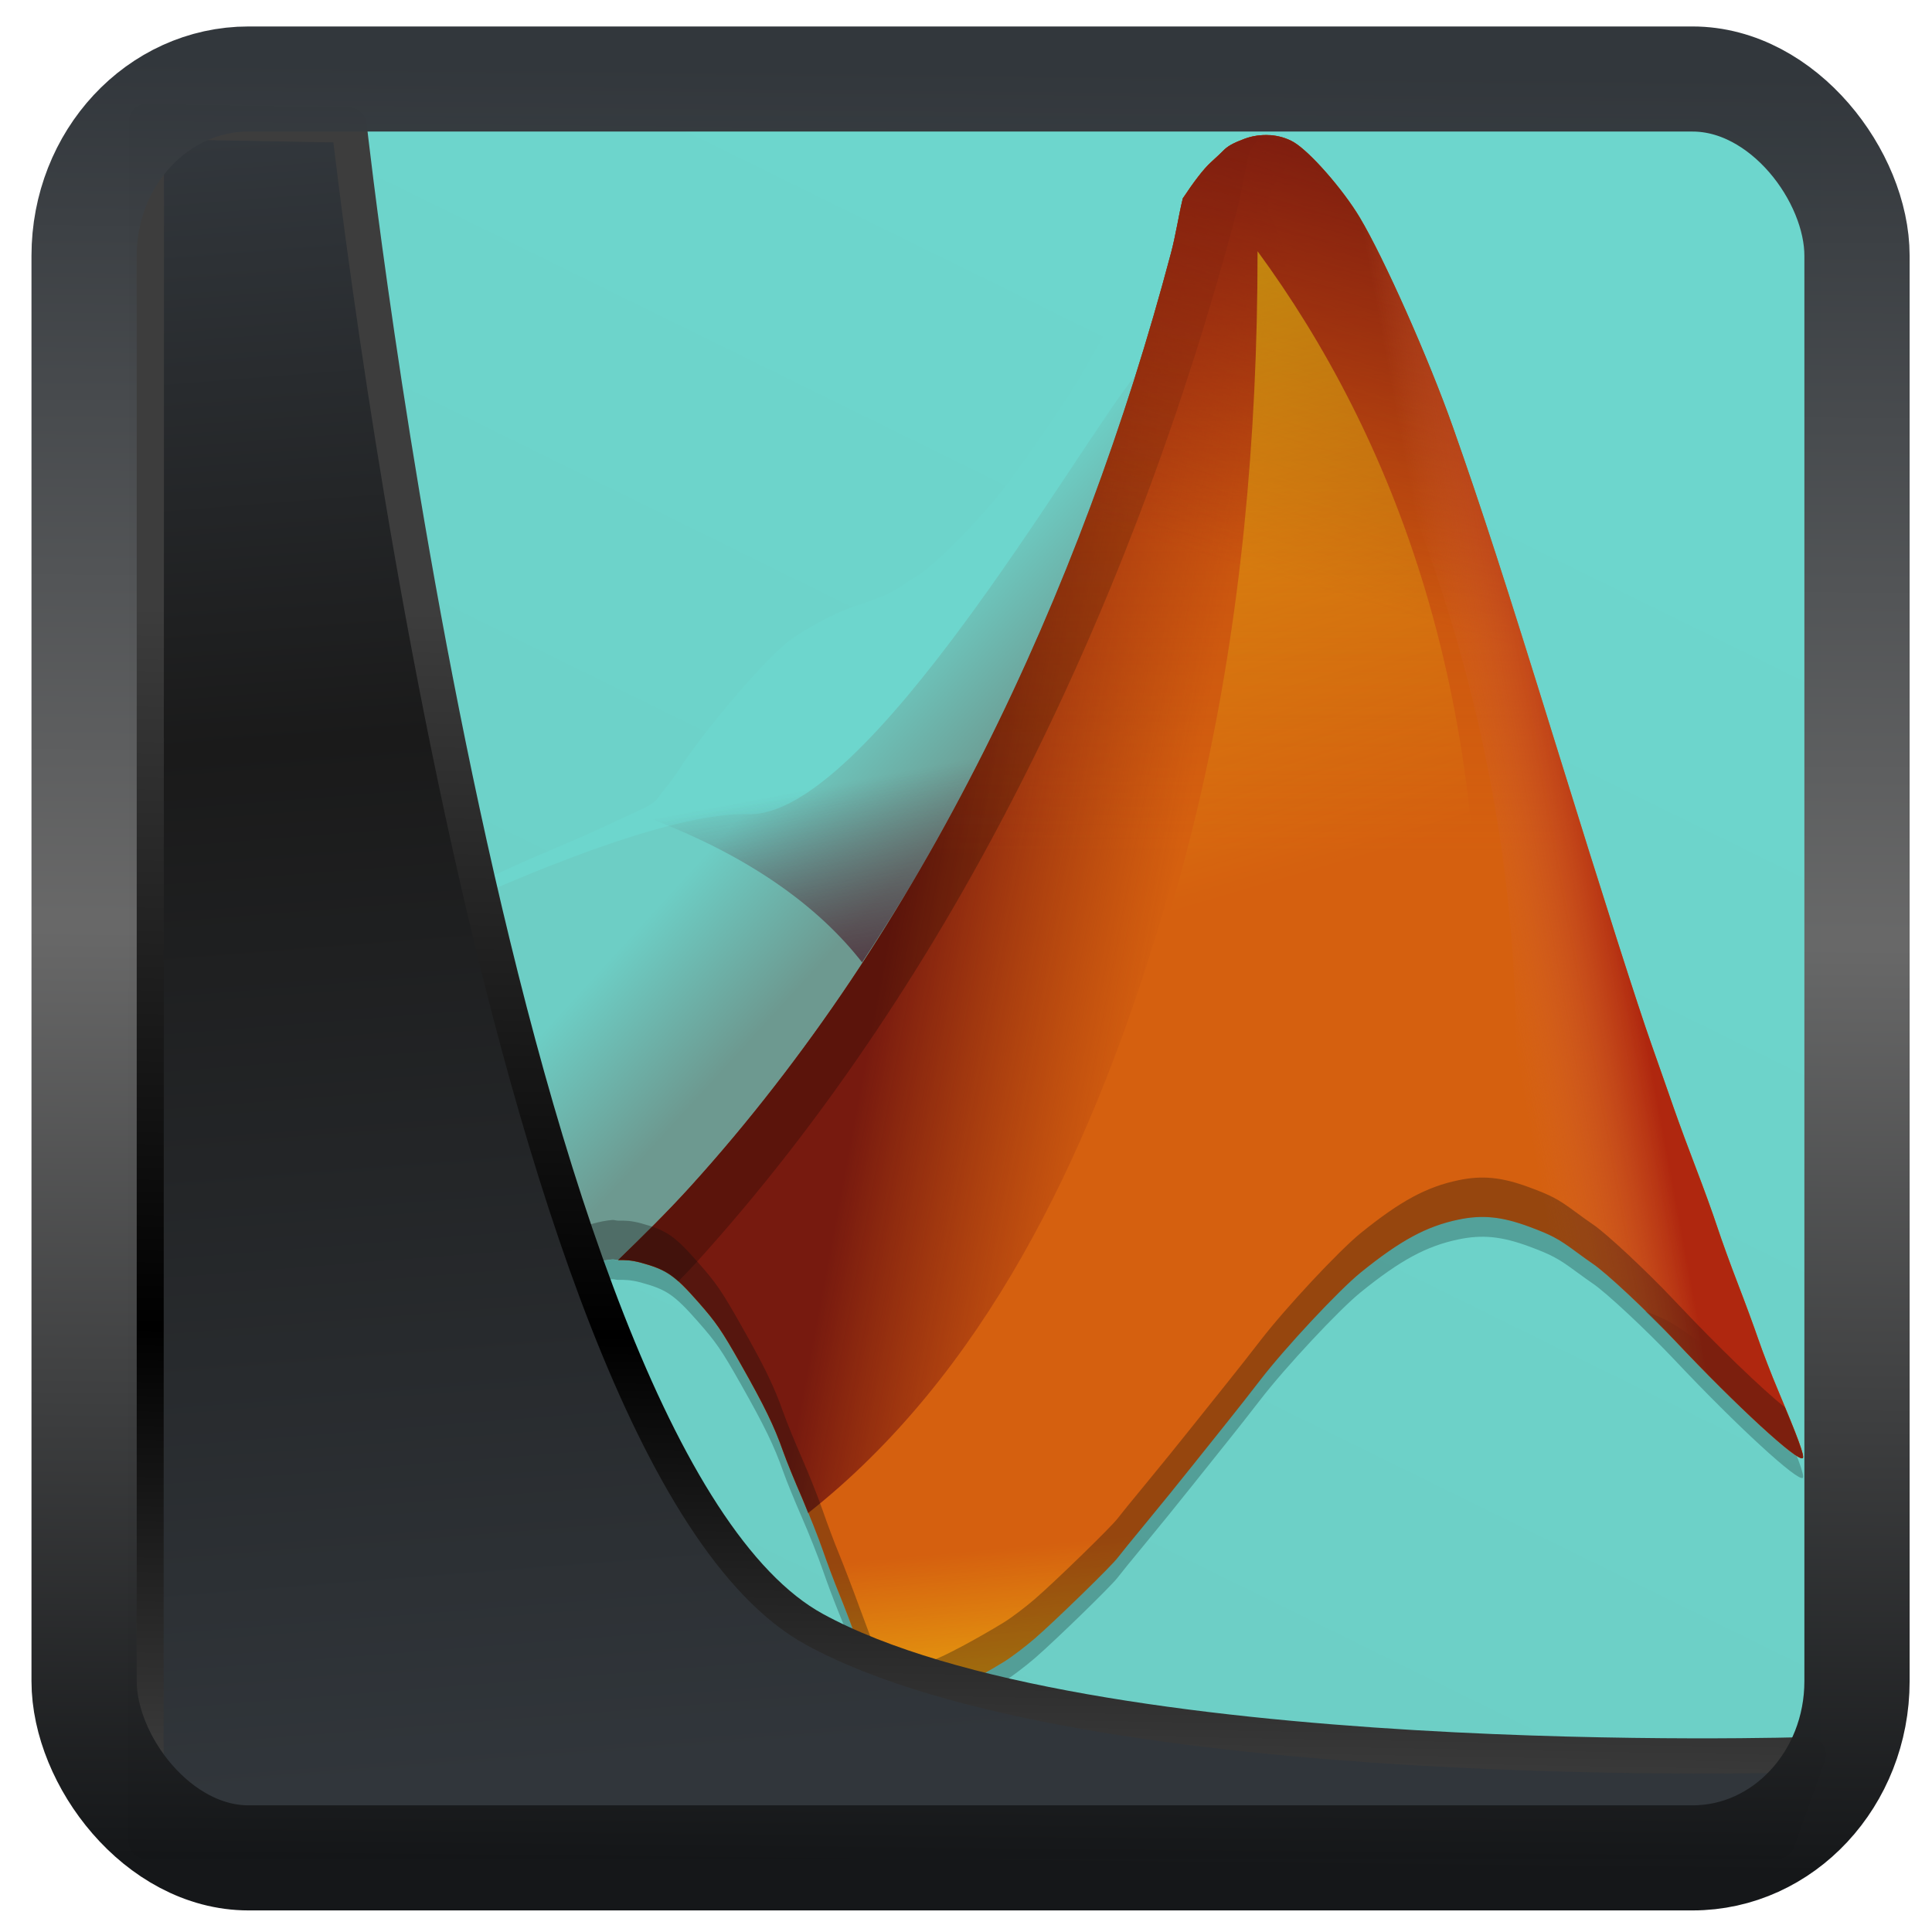 <?xml version="1.0" encoding="UTF-8" standalone="no"?>
<!-- Created with Inkscape (http://www.inkscape.org/) -->

<svg
  width="48"
  height="48"
  version="1.1"
  viewBox="0 0 48 48"
  id="svg22"
  xmlns:xlink="http://www.w3.org/1999/xlink"
  xmlns="http://www.w3.org/2000/svg"
  xmlns:svg="http://www.w3.org/2000/svg">
 <defs
   id="defs12">
  <linearGradient
    id="linearGradient1005-3-3"
    x1="5.253"
    x2="9.382"
    y1="15.383"
    y2="2.942"
    gradientTransform="matrix(1,0,0,1,1.632,-0.617)"
    gradientUnits="userSpaceOnUse">
   <stop
     stop-color="#fa8200"
     offset="0"
     id="stop2" />
   <stop
     stop-color="#ff9600"
     offset=".37"
     id="stop4" />
   <stop
     stop-color="#ffb400"
     offset="1"
     id="stop6" />
  </linearGradient>
  <filter
    id="filter4014"
    x="-0.062"
    y="-0.058"
    width="1.125"
    height="1.115"
    color-interpolation-filters="sRGB">
   <feGaussianBlur
     stdDeviation="1.094"
     id="feGaussianBlur9" />
  </filter>
  <linearGradient
    xlink:href="#linearGradient3487"
    id="linearGradient3403"
    gradientUnits="userSpaceOnUse"
    x1="6.949"
    y1="4.555"
    x2="11.215"
    y2="59.052" />
  <linearGradient
    id="linearGradient3487">
   <stop
     style="stop-color:#32373c;stop-opacity:1"
     offset="0"
     id="stop3481" />
   <stop
     id="stop3483"
     offset="0.368"
     style="stop-color:#1a1a1a;stop-opacity:1" />
   <stop
     style="stop-color:#31363b;stop-opacity:1"
     offset="1"
     id="stop3485" />
  </linearGradient>
  <linearGradient
    xlink:href="#linearGradient20604"
    id="linearGradient20558"
    gradientUnits="userSpaceOnUse"
    x1="25.802"
    y1="20.374"
    x2="25.111"
    y2="58.913" />
  <linearGradient
    id="linearGradient20604">
   <stop
     id="stop20598"
     offset="0"
     style="stop-color:#3d3d3d;stop-opacity:1" />
   <stop
     style="stop-color:#000000;stop-opacity:1"
     offset="0.618"
     id="stop20600" />
   <stop
     id="stop20602"
     offset="1"
     style="stop-color:#3d3d3d;stop-opacity:1" />
  </linearGradient>
  <linearGradient
    gradientTransform="translate(0.361,-0.13)"
    xlink:href="#linearGradient4555"
    id="linearGradient4557"
    x1="43.5"
    y1="64.012"
    x2="44.142"
    y2="0.306"
    gradientUnits="userSpaceOnUse" />
  <linearGradient
    id="linearGradient4555">
   <stop
     style="stop-color:#141618;stop-opacity:1"
     offset="0"
     id="stop4551" />
   <stop
     id="stop4559"
     offset="0.518"
     style="stop-color:#686868;stop-opacity:1" />
   <stop
     style="stop-color:#31363b;stop-opacity:1"
     offset="1"
     id="stop4553" />
  </linearGradient>
  <filter
    style="color-interpolation-filters:sRGB"
    id="filter4601"
    x="-0.03"
    width="1.059"
    y="-0.03"
    height="1.059">
   <feGaussianBlur
     stdDeviation="0"
     id="feGaussianBlur4603" />
  </filter>
  <linearGradient
    gradientUnits="userSpaceOnUse"
    y2="5.129"
    x2="35.057"
    y1="53.86"
    x1="11.087"
    id="linearGradient4587-3"
    xlink:href="#linearGradient4585"
    gradientTransform="matrix(0.752,0,0,0.752,-66.723,2.271)" />
  <linearGradient
    id="linearGradient4585">
   <stop
     id="stop4581"
     offset="0"
     style="stop-color:#6dcec5;stop-opacity:1" />
   <stop
     id="stop4583"
     offset="1"
     style="stop-color:#6dd6cd;stop-opacity:1" />
  </linearGradient>
  <linearGradient
    xlink:href="#D"
    id="C"
    x1="20.626"
    y1="24.225"
    x2="18.225"
    y2="21.824"
    gradientUnits="userSpaceOnUse"
    gradientTransform="matrix(1.12,0,0,1.12,381.691,496.712)" />
  <linearGradient
    id="D">
   <stop
     stop-color="#6d9990"
     id="stop16619" />
   <stop
     offset="1"
     stop-color="#6dcec5"
     id="stop16621" />
  </linearGradient>
  <linearGradient
    xlink:href="#B"
    id="A"
    x1="20.616"
    y1="25.815"
    x2="19.831"
    y2="21.263"
    gradientUnits="userSpaceOnUse"
    gradientTransform="matrix(1.12,0,0,1.12,381.691,496.712)" />
  <linearGradient
    id="B">
   <stop
     stop-color="#4a2834"
     id="stop16613" />
   <stop
     offset="1"
     stop-color="#512531"
     stop-opacity="0"
     id="stop16615" />
  </linearGradient>
  <linearGradient
    xlink:href="#5"
    id="9"
    x1="21.824"
    y1="22.849"
    x2="27.722"
    y2="24.063"
    gradientUnits="userSpaceOnUse"
    gradientTransform="matrix(1.12,0,0,1.12,381.691,496.712)" />
  <linearGradient
    id="5">
   <stop
     stop-color="#771a0f"
     id="stop16599" />
   <stop
     offset="1"
     stop-color="#92280f"
     stop-opacity="0"
     id="stop16601" />
  </linearGradient>
  <linearGradient
    xlink:href="#1"
    id="8"
    x1="22.858"
    y1="43.732"
    x2="22.274"
    y2="36.825"
    gradientUnits="userSpaceOnUse"
    gradientTransform="matrix(1.12,0,0,1.12,381.691,496.712)" />
  <linearGradient
    id="1">
   <stop
     stop-color="#fff80f"
     id="stop16587" />
   <stop
     offset="1"
     stop-color="#fff80f"
     stop-opacity="0"
     id="stop16589" />
  </linearGradient>
  <linearGradient
    xlink:href="#7"
    id="6"
    y1="4.135"
    x2="0"
    y2="22.616"
    gradientUnits="userSpaceOnUse"
    gradientTransform="matrix(1.12,0,0,1.12,381.691,496.712)" />
  <linearGradient
    id="7">
   <stop
     stop-color="#a0240f"
     id="stop16605" />
   <stop
     offset="1"
     stop-color="#bc4a0f"
     stop-opacity="0"
     id="stop16607" />
  </linearGradient>
  <linearGradient
    xlink:href="#5"
    id="4"
    x1="36.213"
    y1="8.638"
    x2="33.719"
    y2="17.945"
    gradientUnits="userSpaceOnUse"
    gradientTransform="matrix(1.12,0,0,1.12,381.691,496.712)" />
  <linearGradient
    xlink:href="#3"
    id="2"
    x1="37.971"
    y1="24.451"
    x2="35.118"
    y2="25.031"
    gradientUnits="userSpaceOnUse"
    gradientTransform="matrix(1.12,0,0,1.12,381.691,496.712)" />
  <linearGradient
    id="3">
   <stop
     stop-color="#af270f"
     id="stop16593" />
   <stop
     offset="1"
     stop-color="#d86c3b"
     stop-opacity="0"
     id="stop16595" />
  </linearGradient>
  <linearGradient
    xlink:href="#1"
    id="0"
    x1="375.804"
    y1="522.287"
    x2="382.676"
    y2="549.467"
    gradientUnits="userSpaceOnUse"
    gradientTransform="matrix(1.12,-0.016,0.016,1.12,-15.14,-88.436)" />
 </defs>
 <g
   id="g71313"
   transform="matrix(0.86,0,0,0.86,61.737,0.46)">
  <rect
    y="2.816"
    x="-66.218"
    height="47.268"
    width="47.043"
    id="rect4539-1"
    style="fill:url(#linearGradient4587-3);fill-opacity:1;stroke:none;stroke-width:0.862;stroke-linejoin:round;stroke-miterlimit:7.8;stroke-dasharray:none;stroke-opacity:0.995" />
  <g
    transform="matrix(1.162,0,0,1.271,-517.663,-639.339)"
    id="g16652">
   <path
     style="fill-opacity:0.235"
     d="m 415.287,506.12 c -0.213,-0.013 -0.434,0.015 -0.632,0.083 -0.286,0.098 -0.421,0.166 -0.538,0.278 -0.034,0.033 -0.167,0.148 -0.297,0.256 -0.188,0.156 -0.428,0.448 -0.7,0.822 -0.321,0.442 -0.694,1.011 -1.146,1.778 -0.254,0.431 -0.604,1.004 -0.779,1.275 -0.175,0.271 -0.375,0.591 -0.446,0.713 -0.286,0.493 -1.237,1.79 -1.986,2.71 -0.634,0.779 -1.836,1.895 -2.29,2.126 -0.086,0.044 -0.238,0.133 -0.337,0.199 -0.221,0.148 -0.629,0.309 -1.177,0.466 -0.463,0.132 -1.331,0.562 -1.704,0.842 -0.637,0.48 -2.061,2.015 -2.655,2.861 -0.092,0.132 -0.234,0.31 -0.315,0.398 -0.081,0.088 -0.186,0.214 -0.234,0.278 -0.054,0.072 -0.234,0.176 -0.468,0.271 -0.209,0.085 -0.561,0.235 -0.783,0.332 -0.221,0.098 -0.836,0.344 -1.365,0.547 -0.529,0.203 -1.174,0.467 -1.432,0.586 -0.258,0.119 -0.63,0.275 -0.827,0.348 -0.547,0.202 -1.714,0.671 -1.896,0.763 -0.089,0.045 -0.786,0.329 -1.548,0.628 -0.763,0.299 -1.539,0.611 -1.723,0.698 -0.185,0.086 -0.577,0.254 -0.873,0.372 -0.709,0.283 -0.714,0.314 -0.133,0.695 0.202,0.133 0.911,0.641 1.605,1.153 0.145,0.107 0.397,0.287 0.56,0.398 0.163,0.111 0.486,0.342 0.72,0.514 0.234,0.172 0.511,0.368 0.615,0.435 0.171,0.111 0.876,0.616 1.551,1.113 0.145,0.107 0.397,0.287 0.56,0.398 0.276,0.189 0.878,0.622 1.498,1.078 0.503,0.37 1.016,0.709 1.072,0.709 0.057,0 0.78,-0.281 0.916,-0.356 0.17,-0.094 0.541,-0.189 0.835,-0.212 0.048,-0.004 0.1,0.016 0.144,0.015 0.176,-0.002 0.328,1.9e-4 0.573,0.061 0.638,0.159 0.829,0.281 1.413,0.886 0.452,0.469 0.584,0.643 1.061,1.413 0.597,0.964 0.835,1.415 1.059,1.995 0.081,0.211 0.293,0.685 0.47,1.054 0.177,0.369 0.407,0.902 0.514,1.185 0.106,0.283 0.289,0.726 0.405,0.984 0.116,0.258 0.348,0.813 0.516,1.233 0.168,0.421 0.376,0.918 0.461,1.107 0.111,0.243 0.181,0.344 0.238,0.343 0.104,-3.6e-4 0.759,-0.158 1.113,-0.267 0.266,-0.082 1.084,-0.481 1.763,-0.86 0.185,-0.103 0.537,-0.346 0.783,-0.54 0.512,-0.406 1.907,-1.647 2.051,-1.826 0.053,-0.066 0.368,-0.42 0.7,-0.787 0.332,-0.367 0.856,-0.958 1.163,-1.312 0.308,-0.354 0.711,-0.815 0.897,-1.026 0.185,-0.211 0.541,-0.623 0.79,-0.919 0.617,-0.733 1.953,-2.042 2.495,-2.443 0.989,-0.731 1.635,-1.049 2.43,-1.201 0.592,-0.113 1.074,-0.07 1.754,0.16 0.554,0.188 0.723,0.271 1.142,0.553 0.172,0.116 0.369,0.245 0.437,0.286 0.327,0.198 1.34,1.062 2.047,1.747 1.541,1.495 3.073,2.782 3.182,2.673 0.047,-0.047 -0.118,-0.458 -0.612,-1.531 -0.165,-0.357 -0.386,-0.881 -0.492,-1.163 -0.106,-0.283 -0.337,-0.857 -0.514,-1.275 -0.177,-0.418 -0.408,-1.002 -0.514,-1.297 -0.106,-0.295 -0.338,-0.879 -0.514,-1.297 -0.176,-0.418 -0.429,-1.042 -0.56,-1.387 -0.131,-0.344 -0.377,-0.99 -0.549,-1.432 -0.358,-0.925 -1.165,-3.236 -2.404,-6.889 -1.234,-3.639 -1.836,-5.333 -2.541,-7.158 -0.6,-1.554 -1.72,-3.857 -2.32,-4.772 -0.422,-0.643 -1.239,-1.493 -1.64,-1.708 -0.171,-0.091 -0.376,-0.146 -0.588,-0.16 z"
     id="path16626" />
   <path
     style="fill:#d5600f"
     d="m 399.079,531.241 c 0.176,-0.002 0.328,-10e-6 0.572,0.061 0.638,0.159 0.831,0.28 1.414,0.885 0.452,0.469 0.583,0.642 1.06,1.412 0.597,0.964 0.837,1.415 1.06,1.994 0.081,0.211 0.293,0.686 0.469,1.055 0.177,0.369 0.408,0.902 0.515,1.185 0.106,0.283 0.288,0.726 0.404,0.984 0.116,0.258 0.348,0.814 0.516,1.234 0.168,0.421 0.376,0.918 0.462,1.107 0.111,0.243 0.179,0.343 0.237,0.342 0.104,-3.6e-4 0.761,-0.157 1.115,-0.266 0.266,-0.082 1.083,-0.481 1.762,-0.859 0.185,-0.103 0.536,-0.346 0.782,-0.541 0.512,-0.406 1.907,-1.648 2.051,-1.827 0.053,-0.066 0.369,-0.42 0.701,-0.788 0.332,-0.367 0.855,-0.957 1.163,-1.31 0.308,-0.354 0.711,-0.816 0.896,-1.026 0.185,-0.211 0.541,-0.625 0.789,-0.92 0.617,-0.733 1.954,-2.04 2.497,-2.441 0.989,-0.731 1.634,-1.05 2.428,-1.202 0.592,-0.113 1.076,-0.069 1.756,0.161 0.554,0.188 0.722,0.269 1.141,0.551 0.172,0.116 0.369,0.245 0.438,0.287 0.327,0.198 1.34,1.063 2.046,1.749 1.541,1.495 3.073,2.782 3.182,2.673 0.047,-0.047 -0.117,-0.459 -0.612,-1.532 -0.165,-0.357 -0.386,-0.88 -0.492,-1.163 -0.106,-0.283 -0.337,-0.857 -0.514,-1.275 -0.177,-0.418 -0.408,-1.002 -0.514,-1.297 -0.106,-0.295 -0.337,-0.879 -0.514,-1.298 -0.176,-0.418 -0.429,-1.042 -0.56,-1.386 -0.131,-0.344 -0.378,-0.989 -0.55,-1.432 -0.358,-0.925 -1.165,-3.237 -2.404,-6.89 -1.234,-3.639 -1.835,-5.332 -2.54,-7.157 -0.6,-1.554 -1.72,-3.857 -2.32,-4.772 -0.422,-0.643 -1.239,-1.494 -1.64,-1.709 -0.341,-0.183 -0.823,-0.212 -1.22,-0.076 -0.286,0.098 -0.421,0.168 -0.538,0.279 -0.034,0.033 -0.169,0.147 -0.299,0.255 -0.188,0.156 -0.428,0.447 -0.7,0.822 -0.11,0.413 -0.171,0.822 -0.291,1.234 -0.561,1.936 -1.229,3.868 -2.005,5.767 -0.776,1.899 -1.66,3.765 -2.653,5.571 -0.497,0.903 -1.02,1.791 -1.572,2.659 -0.551,0.869 -1.131,1.719 -1.737,2.546 -0.607,0.828 -1.241,1.633 -1.904,2.413 -0.662,0.78 -1.352,1.533 -2.07,2.257 -0.58,0.585 -1.192,1.137 -1.808,1.682 z"
     id="path16628" />
   <path
     style="fill:#6dd6cd"
     d="m 399.079,531.241 c 0.617,-0.545 1.228,-1.097 1.808,-1.682 0.718,-0.724 1.408,-1.478 2.07,-2.257 0.662,-0.78 1.297,-1.585 1.904,-2.413 0.607,-0.828 1.186,-1.678 1.737,-2.546 0.551,-0.869 1.075,-1.757 1.572,-2.659 0.993,-1.805 1.877,-3.672 2.653,-5.571 0.776,-1.899 1.444,-3.831 2.005,-5.767 0.12,-0.412 0.181,-0.822 0.291,-1.234 -0.321,0.442 -0.693,1.011 -1.145,1.778 -0.254,0.431 -0.604,1.005 -0.779,1.276 -0.175,0.271 -0.375,0.591 -0.446,0.713 -0.287,0.493 -1.236,1.789 -1.985,2.709 -0.634,0.779 -1.836,1.895 -2.29,2.125 -0.086,0.044 -0.238,0.133 -0.336,0.2 -0.221,0.148 -0.63,0.311 -1.178,0.467 -0.463,0.132 -1.331,0.561 -1.703,0.842 -0.637,0.48 -2.061,2.014 -2.655,2.86 -0.092,0.132 -0.234,0.311 -0.315,0.399 -0.081,0.088 -0.186,0.213 -0.234,0.277 -0.054,0.072 -0.234,0.175 -0.468,0.271 -0.209,0.085 -0.561,0.235 -0.783,0.332 -0.221,0.098 -0.835,0.344 -1.364,0.548 -0.529,0.203 -1.174,0.467 -1.432,0.585 -0.258,0.119 -0.631,0.276 -0.827,0.348 -0.547,0.202 -1.715,0.672 -1.896,0.764 -0.089,0.045 -0.786,0.327 -1.548,0.626 -0.763,0.299 -1.538,0.613 -1.722,0.7 -0.185,0.086 -0.577,0.253 -0.872,0.371 -0.709,0.283 -0.715,0.313 -0.134,0.695 0.202,0.133 0.911,0.643 1.605,1.154 0.145,0.107 0.397,0.285 0.56,0.396 0.163,0.111 0.486,0.343 0.72,0.515 0.234,0.172 0.51,0.367 0.614,0.435 0.171,0.111 0.876,0.617 1.551,1.114 0.145,0.107 0.397,0.285 0.56,0.396 0.276,0.189 0.879,0.624 1.499,1.08 0.503,0.37 1.015,0.709 1.071,0.709 0.058,0 0.779,-0.282 0.916,-0.358 0.17,-0.094 0.541,-0.188 0.836,-0.211 0.048,-0.004 0.099,0.016 0.143,0.016 z"
     id="path16630" />
   <path
     style="fill:url(#C)"
     d="m 411.943,511.129 c -1.477,1.666 -6.674,10.053 -9.625,9.977 -3.438,-0.088 -12.606,4.494 -12.606,4.494 0,0 0.825,1.024 1.946,2.296 0.085,0.061 0.155,0.109 0.23,0.164 0.234,0.172 0.511,0.368 0.615,0.435 0.171,0.111 0.876,0.616 1.551,1.113 0.145,0.107 0.397,0.287 0.56,0.398 0.276,0.189 0.878,0.622 1.498,1.078 0.503,0.37 1.016,0.709 1.072,0.709 0.057,0 0.78,-0.281 0.916,-0.356 0.17,-0.094 0.541,-0.189 0.835,-0.212 0.048,-0.004 0.1,0.016 0.144,0.015 0.617,-0.545 1.229,-1.097 1.809,-1.682 0.718,-0.724 1.407,-1.477 2.069,-2.257 0.662,-0.78 1.298,-1.585 1.905,-2.412 0.607,-0.828 1.185,-1.677 1.736,-2.546 0.551,-0.869 1.076,-1.757 1.572,-2.659 0.993,-1.805 1.877,-3.673 2.653,-5.572 0.403,-0.987 0.775,-1.982 1.12,-2.983 z"
     id="path16632" />
   <path
     style="fill:url(#A)"
     d="m 409.28,517.519 c -1.965,0.909 -6.446,2.834 -9.413,3.344 -0.086,0.055 -0.141,0.107 -0.282,0.164 -0.028,0.011 -0.073,0.03 -0.105,0.044 2.848,0.922 4.617,2.17 5.667,3.403 0.5,-0.698 0.991,-1.403 1.452,-2.13 0.551,-0.869 1.076,-1.757 1.572,-2.659 0.391,-0.71 0.752,-1.438 1.109,-2.165 z"
     id="path16634" />
   <path
     style="fill:url(#9)"
     d="m 415.287,505.672 c -0.213,-0.013 -0.434,0.015 -0.632,0.083 -0.286,0.098 -0.421,0.166 -0.538,0.278 -0.034,0.033 -0.167,0.148 -0.297,0.256 -0.188,0.156 -0.428,0.448 -0.7,0.822 -0.11,0.413 -0.171,0.821 -0.291,1.233 -0.561,1.936 -1.23,3.868 -2.005,5.767 -0.776,1.899 -1.66,3.767 -2.653,5.572 -0.497,0.903 -1.021,1.791 -1.572,2.659 -0.551,0.869 -1.13,1.718 -1.736,2.546 -0.607,0.828 -1.243,1.633 -1.905,2.412 -0.662,0.78 -1.351,1.532 -2.069,2.257 -0.58,0.585 -1.192,1.137 -1.809,1.682 0.176,-0.002 0.328,1.9e-4 0.573,0.061 0.638,0.159 0.829,0.281 1.413,0.886 0.452,0.469 0.584,0.643 1.061,1.413 0.597,0.964 0.835,1.415 1.059,1.995 0.081,0.211 0.293,0.685 0.47,1.054 0.051,0.107 0.093,0.219 0.149,0.343 8.682,-6.263 10.382,-19.508 12.112,-28.053 -0.258,-0.493 -0.415,-1.113 -0.603,-1.399 -0.422,-0.643 0.965,-1.493 0.564,-1.708 -0.171,-0.091 -0.376,-0.146 -0.588,-0.16 z"
     id="path16636" />
   <path
     style="fill-opacity:0.235"
     d="m 415.064,505.679 c -0.14,0.01 -0.279,0.032 -0.409,0.077 -0.286,0.098 -0.421,0.166 -0.538,0.278 -0.034,0.033 -0.167,0.148 -0.297,0.256 -0.188,0.156 -0.428,0.448 -0.7,0.822 -0.11,0.413 -0.171,0.821 -0.291,1.233 -0.561,1.936 -1.23,3.868 -2.005,5.767 -0.776,1.899 -1.66,3.767 -2.653,5.572 -0.497,0.903 -1.021,1.791 -1.572,2.659 -0.551,0.869 -1.13,1.718 -1.736,2.546 -0.607,0.828 -1.243,1.633 -1.905,2.412 -0.662,0.78 -1.351,1.532 -2.069,2.257 -0.58,0.585 -1.192,1.137 -1.809,1.682 0.176,-0.002 0.328,1.9e-4 0.573,0.061 0.42,0.105 0.65,0.206 0.923,0.426 0.147,-0.142 0.298,-0.279 0.442,-0.424 0.808,-0.815 1.584,-1.662 2.329,-2.539 0.745,-0.877 1.459,-1.785 2.141,-2.716 0.683,-0.931 1.335,-1.885 1.955,-2.863 0.62,-0.977 1.208,-1.976 1.767,-2.992 1.117,-2.031 2.112,-4.131 2.985,-6.268 0.873,-2.136 1.626,-4.31 2.257,-6.489 0.135,-0.464 0.202,-0.925 0.326,-1.389 0.102,-0.141 0.193,-0.252 0.286,-0.37 z m 9.555,26.723 c 0.253,0.225 0.512,0.451 0.735,0.667 1.541,1.495 3.073,2.782 3.182,2.673 0.031,-0.031 -0.075,-0.306 -0.256,-0.726 -0.768,-0.722 -1.709,-1.53 -2.04,-1.73 -0.077,-0.047 -0.298,-0.193 -0.492,-0.324 -0.419,-0.283 -0.652,-0.392 -1.128,-0.56 z"
     id="path16638" />
   <path
     style="fill:url(#8)"
     d="m 408.02,535.813 c -1.268,-0.037 -2.754,0.149 -4.47,0.599 0.041,0.089 0.065,0.154 0.105,0.236 0.177,0.369 0.407,0.902 0.514,1.185 0.106,0.283 0.289,0.726 0.405,0.984 0.116,0.258 0.348,0.813 0.516,1.233 0.168,0.421 0.376,0.918 0.461,1.107 0.111,0.243 0.181,0.344 0.238,0.343 0.104,-3.6e-4 0.759,-0.158 1.113,-0.267 0.266,-0.082 1.084,-0.481 1.763,-0.859 0.185,-0.103 0.537,-0.346 0.783,-0.54 0.512,-0.406 1.907,-1.647 2.051,-1.826 0.053,-0.066 0.368,-0.42 0.7,-0.787 0.03,-0.033 0.072,-0.082 0.105,-0.118 -1.068,-0.738 -2.458,-1.237 -4.284,-1.29 z"
     id="path16640" />
   <path
     style="fill:url(#6)"
     d="m 415.287,505.672 c -0.213,-0.013 -0.434,0.015 -0.632,0.083 -0.286,0.098 -0.421,0.166 -0.538,0.278 -0.034,0.033 -0.167,0.148 -0.297,0.256 -0.188,0.156 -0.428,0.448 -0.7,0.822 -0.11,0.413 -0.171,0.821 -0.291,1.233 -0.561,1.936 -1.23,3.868 -2.005,5.767 -0.776,1.899 -1.66,3.767 -2.653,5.572 -0.497,0.903 -1.021,1.791 -1.572,2.659 -0.551,0.869 -1.13,1.718 -1.736,2.546 -0.607,0.828 -1.243,1.633 -1.905,2.412 -0.115,0.136 -0.235,0.266 -0.352,0.4 9.925,-3.55 16.972,-3.545 21.962,-1.957 -0.399,-1.068 -1.061,-2.947 -2.189,-6.274 -1.234,-3.639 -1.836,-5.333 -2.541,-7.158 -0.6,-1.554 -1.72,-3.857 -2.32,-4.772 -0.422,-0.643 -1.239,-1.493 -1.64,-1.708 -0.171,-0.091 -0.376,-0.146 -0.588,-0.16 z"
     id="path16642" />
   <path
     style="fill:url(#4)"
     d="m 415.287,505.672 c -0.213,-0.013 -0.434,0.015 -0.632,0.083 -0.286,0.098 -0.421,0.166 -0.538,0.278 -0.034,0.033 -0.167,0.148 -0.297,0.256 -0.188,0.156 -0.428,0.448 -0.7,0.822 -0.11,0.413 -0.171,0.821 -0.291,1.233 -0.561,1.936 -1.23,3.868 -2.005,5.767 -0.776,1.899 -1.66,3.767 -2.653,5.572 -0.497,0.903 -1.021,1.791 -1.572,2.659 -0.14,0.221 -0.298,0.429 -0.442,0.647 17.276,-10.936 13.158,5.428 18.686,3.528 -0.021,-0.054 -0.042,-0.11 -0.061,-0.16 -0.358,-0.925 -1.165,-3.236 -2.404,-6.889 -1.234,-3.639 -1.836,-5.333 -2.541,-7.158 -0.6,-1.554 -1.72,-3.857 -2.32,-4.772 -0.422,-0.643 -1.239,-1.493 -1.64,-1.708 -0.171,-0.091 -0.376,-0.146 -0.588,-0.16 z"
     id="path16644" />
   <path
     style="fill:url(#2)"
     d="m 415.287,505.672 c -0.213,-0.013 -0.434,0.015 -0.632,0.083 -0.25,0.086 -0.378,0.152 -0.486,0.241 6.799,9.32 7.795,17.939 7.018,24.337 0.17,0.036 0.345,0.083 0.54,0.149 0.554,0.188 0.723,0.271 1.142,0.553 0.172,0.116 0.369,0.245 0.437,0.286 0.327,0.198 1.34,1.062 2.047,1.747 1.541,1.495 3.073,2.782 3.182,2.673 0.047,-0.047 -0.118,-0.458 -0.612,-1.531 -0.165,-0.357 -0.386,-0.881 -0.492,-1.163 -0.106,-0.283 -0.337,-0.857 -0.514,-1.275 -0.177,-0.418 -0.408,-1.002 -0.514,-1.297 -0.106,-0.295 -0.338,-0.879 -0.514,-1.297 -0.176,-0.418 -0.429,-1.042 -0.56,-1.387 -0.131,-0.344 -0.377,-0.99 -0.549,-1.432 -0.358,-0.925 -1.165,-3.236 -2.404,-6.889 -1.234,-3.639 -1.836,-5.333 -2.541,-7.158 -0.6,-1.554 -1.72,-3.857 -2.32,-4.772 -0.422,-0.643 -1.239,-1.493 -1.64,-1.708 -0.171,-0.091 -0.376,-0.146 -0.588,-0.16 z"
     id="path16646" />
   <path
     style="fill:#0f0f0f;fill-opacity:0.314"
     d="m 389.229,525.261 c -0.033,0.013 -0.061,0.027 -0.092,0.039 -0.709,0.283 -0.714,0.314 -0.133,0.695 0.202,0.133 0.911,0.641 1.605,1.153 0.145,0.107 0.397,0.287 0.56,0.398 0.163,0.111 0.486,0.342 0.72,0.514 0.234,0.172 0.511,0.368 0.615,0.435 0.171,0.111 0.876,0.616 1.551,1.113 0.145,0.107 0.397,0.287 0.56,0.398 0.276,0.189 0.878,0.622 1.498,1.078 0.503,0.37 1.016,0.709 1.072,0.709 0.057,0 0.78,-0.281 0.916,-0.356 0.17,-0.094 0.541,-0.189 0.835,-0.212 0.048,-0.004 0.1,0.016 0.144,0.015 0.176,-0.002 0.328,1.9e-4 0.573,0.061 0.638,0.159 0.829,0.281 1.413,0.886 0.452,0.469 0.584,0.643 1.061,1.413 0.597,0.964 0.835,1.415 1.059,1.995 0.081,0.211 0.293,0.685 0.47,1.054 0.177,0.369 0.407,0.902 0.514,1.185 0.106,0.283 0.289,0.726 0.405,0.984 0.116,0.258 0.348,0.813 0.516,1.233 0.168,0.421 0.376,0.918 0.461,1.107 0.111,0.243 0.181,0.344 0.238,0.343 0.104,-3.6e-4 0.759,-0.158 1.113,-0.267 0.266,-0.082 1.084,-0.481 1.763,-0.859 0.185,-0.103 0.537,-0.346 0.783,-0.54 0.512,-0.406 1.907,-1.647 2.051,-1.826 0.053,-0.066 0.368,-0.42 0.7,-0.787 0.332,-0.367 0.856,-0.958 1.163,-1.312 0.308,-0.354 0.711,-0.815 0.897,-1.026 0.185,-0.211 0.541,-0.623 0.79,-0.919 0.617,-0.733 1.953,-2.042 2.495,-2.443 0.989,-0.731 1.635,-1.049 2.43,-1.201 0.592,-0.113 1.074,-0.07 1.754,0.16 0.554,0.188 0.723,0.271 1.142,0.553 0.172,0.116 0.369,0.245 0.437,0.286 0.327,0.198 1.34,1.062 2.047,1.747 1.541,1.495 3.073,2.782 3.182,2.673 0.039,-0.039 -0.12,-0.43 -0.444,-1.148 -0.579,-0.427 -1.644,-1.36 -2.738,-2.421 -0.707,-0.686 -1.72,-1.55 -2.047,-1.747 -0.069,-0.042 -0.265,-0.17 -0.437,-0.286 -0.419,-0.283 -0.587,-0.366 -1.142,-0.553 -0.68,-0.23 -1.162,-0.273 -1.754,-0.16 -0.795,0.152 -1.44,0.47 -2.43,1.201 -0.543,0.401 -1.878,1.71 -2.495,2.443 -0.249,0.295 -0.604,0.708 -0.79,0.919 -0.185,0.211 -0.589,0.672 -0.897,1.026 -0.308,0.354 -0.831,0.945 -1.163,1.312 -0.332,0.367 -0.647,0.721 -0.7,0.787 -0.144,0.179 -1.539,1.421 -2.051,1.826 -0.246,0.195 -0.598,0.437 -0.783,0.54 -0.679,0.379 -1.496,0.777 -1.763,0.859 -0.354,0.109 -1.009,0.266 -1.113,0.267 -0.058,1.8e-4 -0.128,-0.1 -0.238,-0.343 -0.086,-0.188 -0.293,-0.686 -0.461,-1.107 -0.168,-0.421 -0.4,-0.975 -0.516,-1.233 -0.116,-0.258 -0.298,-0.701 -0.405,-0.984 -0.106,-0.283 -0.337,-0.816 -0.514,-1.185 -0.177,-0.369 -0.389,-0.843 -0.47,-1.054 -0.223,-0.58 -0.461,-1.03 -1.059,-1.995 -0.477,-0.77 -0.608,-0.944 -1.061,-1.413 -0.584,-0.605 -0.774,-0.726 -1.413,-0.886 -0.245,-0.061 -0.397,-0.063 -0.573,-0.061 -0.044,5.6e-4 -0.097,-0.019 -0.144,-0.015 -0.295,0.023 -0.666,0.118 -0.835,0.212 -0.136,0.076 -0.859,0.356 -0.916,0.356 -0.056,0 -0.568,-0.338 -1.072,-0.709 -0.62,-0.456 -1.223,-0.889 -1.498,-1.078 -0.163,-0.111 -0.415,-0.291 -0.56,-0.398 -0.675,-0.497 -1.379,-1.002 -1.551,-1.113 -0.104,-0.067 -0.381,-0.263 -0.615,-0.435 -0.234,-0.172 -0.557,-0.403 -0.72,-0.514 -0.163,-0.111 -0.415,-0.291 -0.56,-0.398 -0.597,-0.439 -1.093,-0.792 -1.38,-0.991 z"
     id="path16648" />
   <path
     style="fill:url(#0)"
     d="m 414.979,508.31 c 0,8.657 -1.743,16.183 -5.728,22.83 -2.021,1.654 -1.944,0.723 -1.537,2.563 0.407,1.841 9.915,-6.05 10.454,-6.058 0.485,-0.007 1.703,0.663 2.2,-0.555 0.642,-8.588 -2.088,-14.664 -5.389,-18.78 z"
     id="path16650" />
  </g>
 </g>
 <path
   style="display:inline;mix-blend-mode:normal;fill:url(#linearGradient3403);fill-opacity:1;stroke:url(#linearGradient20558);stroke-width:1.162;stroke-linecap:butt;stroke-linejoin:round;stroke-miterlimit:4;stroke-dasharray:none;stroke-opacity:1"
   d="M 4.704,3.981 4.691,60.802 H 58.595 l 1.022,-2.866 c 0,0 -23.875,0.766 -32.844,-4.14 C 16.258,48.042 11.401,4.098 11.401,4.098 Z"
   id="path1686"
   transform="matrix(0.752,0,0,0.752,0.1,0.025)" />
 <rect
   style="display:inline;fill:none;fill-opacity:1;stroke:url(#linearGradient4557);stroke-width:3.714;stroke-linejoin:round;stroke-miterlimit:7.8;stroke-dasharray:none;stroke-opacity:0.995"
   id="rect4539"
   width="62.567"
   height="62.867"
   x="1.032"
   y="0.596"
   ry="6.245"
   rx="5.803"
   transform="matrix(0.704,0,0,0.703,1.363,1.544)" />
</svg>
